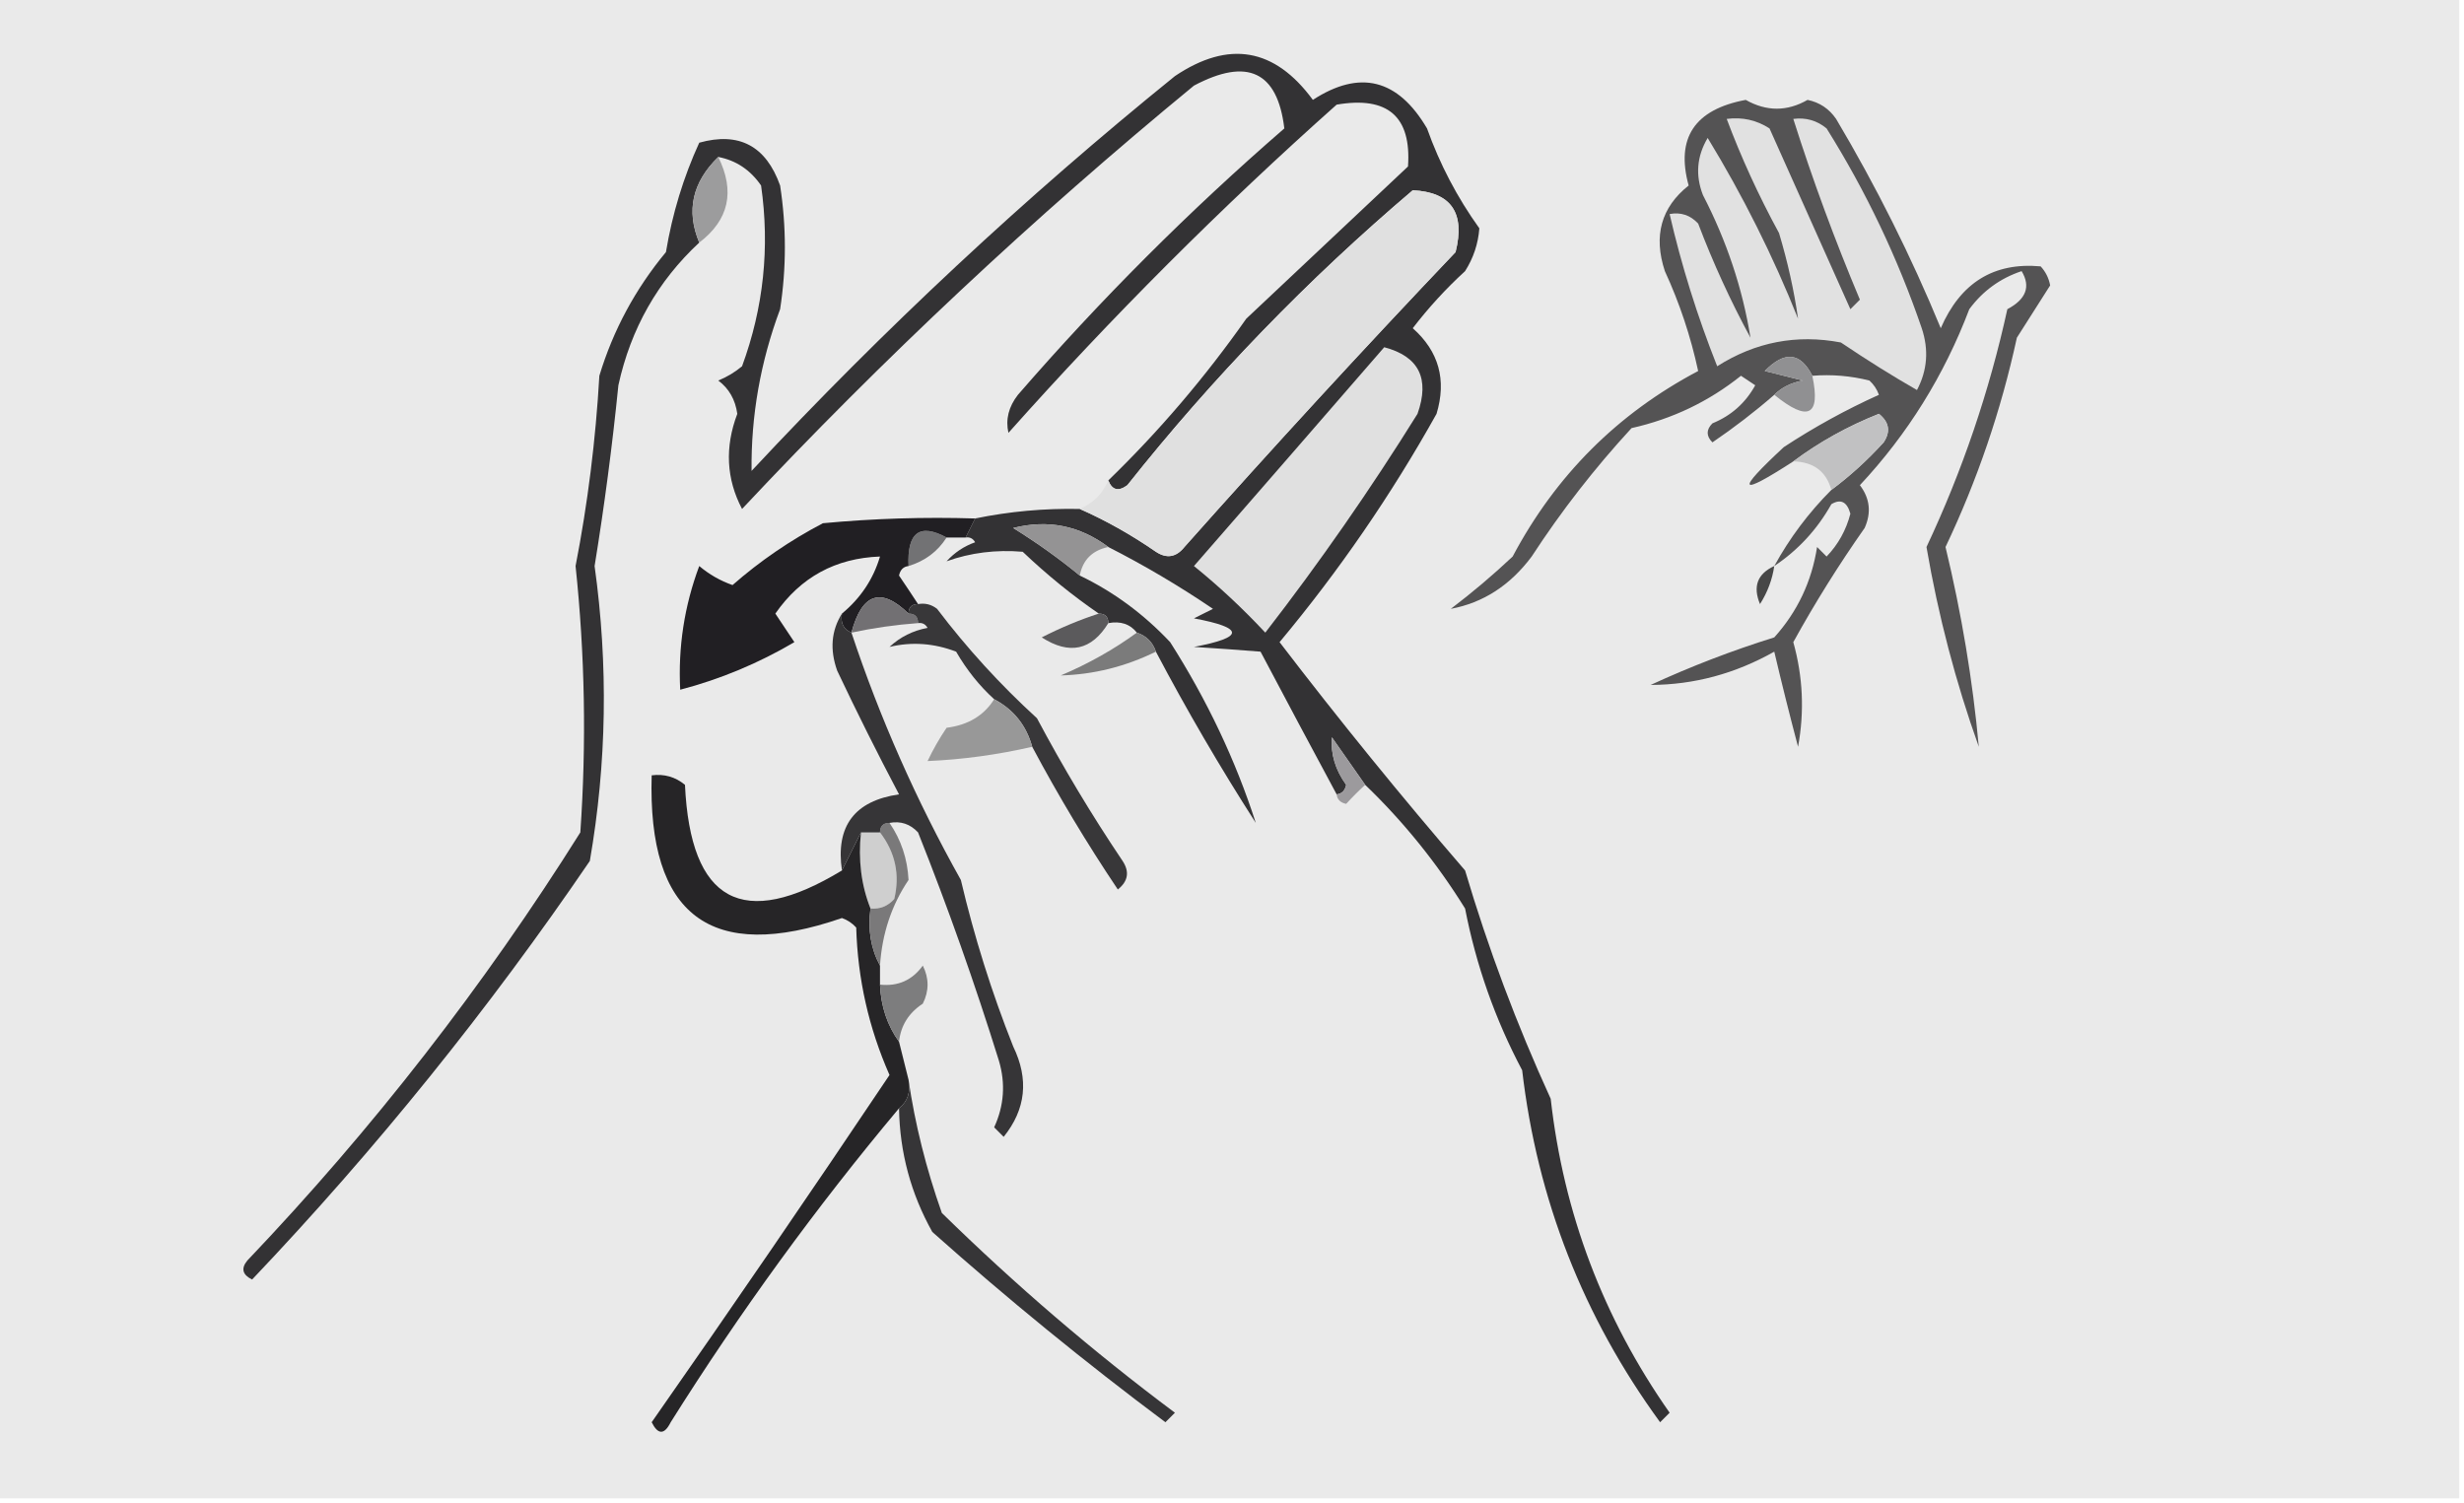 <?xml version="1.0" encoding="UTF-8"?>
<!DOCTYPE svg PUBLIC "-//W3C//DTD SVG 1.1//EN" "http://www.w3.org/Graphics/SVG/1.1/DTD/svg11.dtd">
<svg xmlns="http://www.w3.org/2000/svg" version="1.1" width="259px" height="158px" style="shape-rendering:geometricPrecision; text-rendering:geometricPrecision; image-rendering:optimizeQuality; fill-rule:evenodd; clip-rule:evenodd" xmlns:xlink="http://www.w3.org/1999/xlink">
<g><path style="opacity:1" fill="#eaeaea" d="M -0.5,-0.5 C 85.833,-0.5 172.167,-0.5 258.5,-0.5C 258.5,52.167 258.5,104.833 258.5,157.5C 172.167,157.5 85.833,157.5 -0.5,157.5C -0.5,104.833 -0.5,52.167 -0.5,-0.5 Z"/></g>
<g><path style="opacity:1" fill="#333234" d="M 143.5,82.5 C 142.343,80.862 141.176,79.196 140,77.5C 139.86,79.255 140.36,80.922 141.5,82.5C 141.376,83.107 141.043,83.44 140.5,83.5C 137.845,78.57 135.178,73.57 132.5,68.5C 130.328,68.324 127.995,68.157 125.5,68C 130.833,67 130.833,66 125.5,65C 126.167,64.667 126.833,64.333 127.5,64C 123.929,61.579 120.262,59.413 116.5,57.5C 113.487,55.247 110.154,54.58 106.5,55.5C 109.004,57.055 111.337,58.722 113.5,60.5C 117.043,62.202 120.21,64.535 123,67.5C 126.879,73.584 129.879,79.917 132,86.5C 128.236,80.636 124.736,74.636 121.5,68.5C 121.167,67.5 120.5,66.833 119.5,66.5C 118.791,65.596 117.791,65.263 116.5,65.5C 116.5,64.833 116.167,64.5 115.5,64.5C 112.72,62.592 110.053,60.425 107.5,58C 104.692,57.762 102.026,58.096 99.5,59C 100.328,58.085 101.328,57.419 102.5,57C 102.272,56.601 101.938,56.435 101.5,56.5C 101.833,55.833 102.167,55.167 102.5,54.5C 106.119,53.756 109.785,53.423 113.5,53.5C 116.234,54.705 118.901,56.205 121.5,58C 122.635,58.749 123.635,58.583 124.5,57.5C 133.816,47.017 143.316,36.683 153,26.5C 154.033,22.365 152.533,20.198 148.5,20C 137.464,29.368 127.464,39.702 118.5,51C 117.563,51.692 116.897,51.525 116.5,50.5C 121.843,45.319 126.677,39.652 131,33.5C 136.667,28.167 142.333,22.833 148,17.5C 148.371,12.245 145.871,10.079 140.5,11C 128.36,21.806 116.86,33.306 106,45.5C 105.685,44.092 106.018,42.759 107,41.5C 115.667,31.5 125,22.167 135,13.5C 134.287,7.519 131.12,6.019 125.5,9C 108.631,22.874 92.798,37.707 78,53.5C 76.34,50.34 76.174,47.007 77.5,43.5C 77.291,42.005 76.624,40.839 75.5,40C 76.416,39.626 77.25,39.126 78,38.5C 80.264,32.337 80.93,26.004 80,19.5C 78.871,17.859 77.371,16.859 75.5,16.5C 72.77,19.155 72.104,22.155 73.5,25.5C 69.135,29.557 66.301,34.557 65,40.5C 64.361,46.862 63.527,53.195 62.5,59.5C 63.947,69.893 63.78,80.226 62,90.5C 51.355,106.121 39.522,120.788 26.5,134.5C 25.479,133.998 25.312,133.332 26,132.5C 39.195,118.644 50.862,103.644 61,87.5C 61.651,78.154 61.484,68.821 60.5,59.5C 61.782,52.91 62.615,46.243 63,39.5C 64.451,34.709 66.784,30.376 70,26.5C 70.668,22.475 71.835,18.641 73.5,15C 77.684,13.835 80.517,15.335 82,19.5C 82.667,23.833 82.667,28.167 82,32.5C 79.936,38.028 78.936,43.695 79,49.5C 92.93,34.566 107.763,20.732 123.5,8C 129.154,4.198 133.987,5.031 138,10.5C 142.938,7.291 146.938,8.291 150,13.5C 151.338,17.255 153.171,20.755 155.5,24C 155.375,25.627 154.875,27.127 154,28.5C 151.982,30.35 150.149,32.35 148.5,34.5C 151.242,36.933 152.075,39.933 151,43.5C 146.241,52.022 140.741,60.022 134.5,67.5C 140.76,75.683 147.26,83.683 154,91.5C 156.429,99.695 159.429,107.695 163,115.5C 164.357,127.55 168.523,138.55 175.5,148.5C 175.167,148.833 174.833,149.167 174.5,149.5C 166.421,138.428 161.588,126.095 160,112.5C 157.167,107.16 155.167,101.493 154,95.5C 151.015,90.689 147.515,86.356 143.5,82.5 Z"/></g>
<g><path style="opacity:1" fill="#9c9c9d" d="M 75.5,16.5 C 77.287,20.122 76.62,23.122 73.5,25.5C 72.104,22.155 72.77,19.155 75.5,16.5 Z"/></g>
<g><path style="opacity:1" fill="#e0e0e0" d="M 113.5,53.5 C 114.9,52.9 115.9,51.9 116.5,50.5C 116.897,51.525 117.563,51.692 118.5,51C 127.464,39.702 137.464,29.368 148.5,20C 152.533,20.198 154.033,22.365 153,26.5C 143.316,36.683 133.816,47.017 124.5,57.5C 123.635,58.583 122.635,58.749 121.5,58C 118.901,56.205 116.234,54.705 113.5,53.5 Z"/></g>
<g><path style="opacity:1" fill="#545354" d="M 186.5,59.5 C 188.122,56.545 190.122,53.879 192.5,51.5C 194.463,50.04 196.296,48.373 198,46.5C 198.749,45.365 198.583,44.365 197.5,43.5C 194.226,44.797 191.226,46.464 188.5,48.5C 182.731,52.23 182.398,51.73 187.5,47C 190.682,44.909 194.015,43.075 197.5,41.5C 197.291,40.914 196.957,40.414 196.5,40C 194.527,39.505 192.527,39.338 190.5,39.5C 189.251,37.028 187.585,36.861 185.5,39C 186.833,39.333 188.167,39.667 189.5,40C 188.263,40.232 187.263,40.732 186.5,41.5C 184.454,43.279 182.287,44.946 180,46.5C 179.333,45.833 179.333,45.167 180,44.5C 181.972,43.695 183.472,42.361 184.5,40.5C 184,40.167 183.5,39.833 183,39.5C 179.613,42.209 175.78,44.042 171.5,45C 167.618,49.214 164.118,53.714 161,58.5C 158.74,61.528 155.906,63.362 152.5,64C 154.759,62.285 156.926,60.452 159,58.5C 163.522,49.978 170.022,43.478 178.5,39C 177.717,35.368 176.551,31.868 175,28.5C 173.777,24.795 174.61,21.795 177.5,19.5C 176.127,14.502 178.127,11.502 183.5,10.5C 185.683,11.732 187.849,11.732 190,10.5C 191.261,10.759 192.261,11.426 193,12.5C 197.209,19.586 200.876,26.919 204,34.5C 206.073,29.718 209.573,27.551 214.5,28C 215.022,28.561 215.355,29.228 215.5,30C 214.349,31.823 213.182,33.656 212,35.5C 210.337,43.15 207.837,50.483 204.5,57.5C 206.187,64.489 207.354,71.489 208,78.5C 205.572,71.716 203.738,64.716 202.5,57.5C 206.269,49.492 209.102,41.159 211,32.5C 212.976,31.457 213.476,30.123 212.5,28.5C 210.247,29.253 208.413,30.586 207,32.5C 204.355,39.463 200.521,45.63 195.5,51C 196.554,52.388 196.72,53.888 196,55.5C 193.266,59.391 190.766,63.391 188.5,67.5C 189.515,71.131 189.681,74.798 189,78.5C 188.121,75.181 187.287,71.848 186.5,68.5C 182.408,70.812 178.074,71.979 173.5,72C 177.732,70.05 182.066,68.383 186.5,67C 188.936,64.293 190.436,61.127 191,57.5C 191.333,57.833 191.667,58.167 192,58.5C 193.221,57.226 194.054,55.726 194.5,54C 194.15,52.742 193.483,52.409 192.5,53C 191.002,55.664 189.002,57.83 186.5,59.5 Z"/></g>
<g><path style="opacity:1" fill="#e1e1e1" d="M 181.5,12.5 C 183.144,12.287 184.644,12.62 186,13.5C 188.838,19.842 191.672,26.175 194.5,32.5C 194.833,32.167 195.167,31.833 195.5,31.5C 192.865,25.238 190.531,18.905 188.5,12.5C 189.822,12.33 190.989,12.663 192,13.5C 196.136,20.105 199.469,27.105 202,34.5C 202.758,36.77 202.591,38.936 201.5,41C 198.953,39.543 196.287,37.876 193.5,36C 188.852,35.117 184.519,35.95 180.5,38.5C 178.407,33.226 176.741,27.893 175.5,22.5C 176.675,22.281 177.675,22.614 178.5,23.5C 180.076,27.65 181.909,31.65 184,35.5C 183.165,30.327 181.498,25.327 179,20.5C 178.192,18.421 178.359,16.421 179.5,14.5C 183.209,20.586 186.376,26.919 189,33.5C 188.581,30.545 187.914,27.545 187,24.5C 184.854,20.559 183.021,16.559 181.5,12.5 Z"/></g>
<g><path style="opacity:1" fill="#e0e0e0" d="M 145.5,36.5 C 149.146,37.462 150.313,39.795 149,43.5C 144.056,51.443 138.723,59.109 133,66.5C 130.624,63.955 128.124,61.622 125.5,59.5C 132.247,51.763 138.914,44.096 145.5,36.5 Z"/></g>
<g><path style="opacity:1" fill="#909092" d="M 190.5,39.5 C 191.394,43.723 190.061,44.39 186.5,41.5C 187.263,40.732 188.263,40.232 189.5,40C 188.167,39.667 186.833,39.333 185.5,39C 187.585,36.861 189.251,37.028 190.5,39.5 Z"/></g>
<g><path style="opacity:1" fill="#c1c1c2" d="M 192.5,51.5 C 191.965,49.554 190.632,48.554 188.5,48.5C 191.226,46.464 194.226,44.797 197.5,43.5C 198.583,44.365 198.749,45.365 198,46.5C 196.296,48.373 194.463,50.04 192.5,51.5 Z"/></g>
<g><path style="opacity:1" fill="#949394" d="M 116.5,57.5 C 114.81,57.856 113.81,58.856 113.5,60.5C 111.337,58.722 109.004,57.055 106.5,55.5C 110.154,54.58 113.487,55.247 116.5,57.5 Z"/></g>
<g><path style="opacity:1" fill="#727274" d="M 99.5,56.5 C 98.564,57.974 97.23,58.974 95.5,59.5C 95.337,55.965 96.67,54.965 99.5,56.5 Z"/></g>
<g><path style="opacity:1" fill="#211f23" d="M 102.5,54.5 C 102.167,55.167 101.833,55.833 101.5,56.5C 100.833,56.5 100.167,56.5 99.5,56.5C 96.67,54.965 95.337,55.965 95.5,59.5C 94.957,59.56 94.624,59.893 94.5,60.5C 95.192,61.518 95.859,62.518 96.5,63.5C 95.833,63.5 95.5,63.833 95.5,64.5C 92.607,61.684 90.607,62.351 89.5,66.5C 88.662,66.158 88.328,65.492 88.5,64.5C 90.464,62.873 91.797,60.873 92.5,58.5C 87.823,58.672 84.156,60.672 81.5,64.5C 82.167,65.5 82.833,66.5 83.5,67.5C 79.706,69.733 75.706,71.399 71.5,72.5C 71.268,68.02 71.935,63.687 73.5,59.5C 74.548,60.383 75.715,61.05 77,61.5C 79.889,58.968 83.056,56.802 86.5,55C 91.823,54.501 97.156,54.334 102.5,54.5 Z"/></g>
<g><path style="opacity:1" fill="#727073" d="M 95.5,64.5 C 96.167,64.5 96.5,64.833 96.5,65.5C 94.139,65.674 91.806,66.007 89.5,66.5C 90.607,62.351 92.607,61.684 95.5,64.5 Z"/></g>
<g><path style="opacity:1" fill="#474747" d="M 186.5,59.5 C 186.291,60.922 185.791,62.255 185,63.5C 184.227,61.648 184.727,60.314 186.5,59.5 Z"/></g>
<g><path style="opacity:1" fill="#5b5a5c" d="M 115.5,64.5 C 116.167,64.5 116.5,64.833 116.5,65.5C 114.74,68.369 112.406,68.869 109.5,67C 111.502,65.981 113.502,65.147 115.5,64.5 Z"/></g>
<g><path style="opacity:1" fill="#383739" d="M 95.5,64.5 C 95.5,63.833 95.833,63.5 96.5,63.5C 97.239,63.369 97.906,63.536 98.5,64C 101.631,68.133 105.131,71.966 109,75.5C 111.748,80.666 114.748,85.666 118,90.5C 118.749,91.635 118.583,92.635 117.5,93.5C 114.237,88.638 111.237,83.638 108.5,78.5C 107.876,76.246 106.543,74.579 104.5,73.5C 102.946,72.086 101.612,70.419 100.5,68.5C 98.174,67.61 95.841,67.443 93.5,68C 94.623,66.956 95.956,66.29 97.5,66C 97.272,65.601 96.938,65.435 96.5,65.5C 96.5,64.833 96.167,64.5 95.5,64.5 Z"/></g>
<g><path style="opacity:1" fill="#7b7b7b" d="M 119.5,66.5 C 120.5,66.833 121.167,67.5 121.5,68.5C 118.3,70.07 114.967,70.904 111.5,71C 114.412,69.768 117.078,68.268 119.5,66.5 Z"/></g>
<g><path style="opacity:1" fill="#989898" d="M 104.5,73.5 C 106.543,74.579 107.876,76.246 108.5,78.5C 104.837,79.341 101.17,79.841 97.5,80C 98.071,78.795 98.738,77.628 99.5,76.5C 101.759,76.216 103.426,75.216 104.5,73.5 Z"/></g>
<g><path style="opacity:1" fill="#9c9a9d" d="M 143.5,82.5 C 142.849,83.091 142.182,83.757 141.5,84.5C 140.893,84.376 140.56,84.043 140.5,83.5C 141.043,83.44 141.376,83.107 141.5,82.5C 140.36,80.922 139.86,79.255 140,77.5C 141.176,79.196 142.343,80.862 143.5,82.5 Z"/></g>
<g><path style="opacity:1" fill="#cfcfcf" d="M 90.5,87.5 C 91.167,87.5 91.833,87.5 92.5,87.5C 94.109,89.602 94.609,91.935 94,94.5C 93.329,95.252 92.496,95.586 91.5,95.5C 90.527,93.052 90.194,90.385 90.5,87.5 Z"/></g>
<g><path style="opacity:1" fill="#262527" d="M 88.5,91.5 C 89.167,90.167 89.833,88.833 90.5,87.5C 90.194,90.385 90.527,93.052 91.5,95.5C 91.205,97.735 91.539,99.735 92.5,101.5C 92.5,102.167 92.5,102.833 92.5,103.5C 92.595,105.786 93.262,107.786 94.5,109.5C 94.833,110.833 95.167,112.167 95.5,113.5C 95.737,114.791 95.404,115.791 94.5,116.5C 85.787,126.901 77.787,137.901 70.5,149.5C 69.833,150.833 69.167,150.833 68.5,149.5C 76.963,137.403 85.296,125.237 93.5,113C 91.32,108.063 90.154,102.896 90,97.5C 89.586,97.043 89.086,96.709 88.5,96.5C 74.726,101.263 68.059,96.263 68.5,81.5C 69.822,81.33 70.989,81.663 72,82.5C 72.574,94.824 78.074,97.824 88.5,91.5 Z"/></g>
<g><path style="opacity:1" fill="#7a797a" d="M 93.5,86.5 C 94.722,88.286 95.389,90.286 95.5,92.5C 93.721,95.13 92.721,98.13 92.5,101.5C 91.539,99.735 91.205,97.735 91.5,95.5C 92.496,95.586 93.329,95.252 94,94.5C 94.609,91.935 94.109,89.602 92.5,87.5C 92.5,86.833 92.833,86.5 93.5,86.5 Z"/></g>
<g><path style="opacity:1" fill="#363537" d="M 88.5,64.5 C 88.328,65.492 88.662,66.158 89.5,66.5C 92.482,75.471 96.316,84.138 101,92.5C 102.405,98.474 104.238,104.308 106.5,110C 108.17,113.439 107.836,116.605 105.5,119.5C 105.167,119.167 104.833,118.833 104.5,118.5C 105.544,116.232 105.711,113.899 105,111.5C 102.472,103.383 99.638,95.383 96.5,87.5C 95.675,86.614 94.675,86.281 93.5,86.5C 92.833,86.5 92.5,86.833 92.5,87.5C 91.833,87.5 91.167,87.5 90.5,87.5C 89.833,88.833 89.167,90.167 88.5,91.5C 87.819,86.845 89.819,84.178 94.5,83.5C 92.237,79.21 90.071,74.877 88,70.5C 87.211,68.288 87.377,66.288 88.5,64.5 Z"/></g>
<g><path style="opacity:1" fill="#7d7d7e" d="M 94.5,109.5 C 93.262,107.786 92.595,105.786 92.5,103.5C 94.39,103.703 95.89,103.037 97,101.5C 97.667,102.833 97.667,104.167 97,105.5C 95.519,106.471 94.685,107.804 94.5,109.5 Z"/></g>
<g><path style="opacity:1" fill="#363537" d="M 95.5,113.5 C 96.181,118.161 97.347,122.828 99,127.5C 106.75,135.091 114.917,142.091 123.5,148.5C 123.167,148.833 122.833,149.167 122.5,149.5C 114.058,143.192 105.891,136.526 98,129.5C 95.74,125.46 94.573,121.127 94.5,116.5C 95.404,115.791 95.737,114.791 95.5,113.5 Z"/></g>
</svg>
